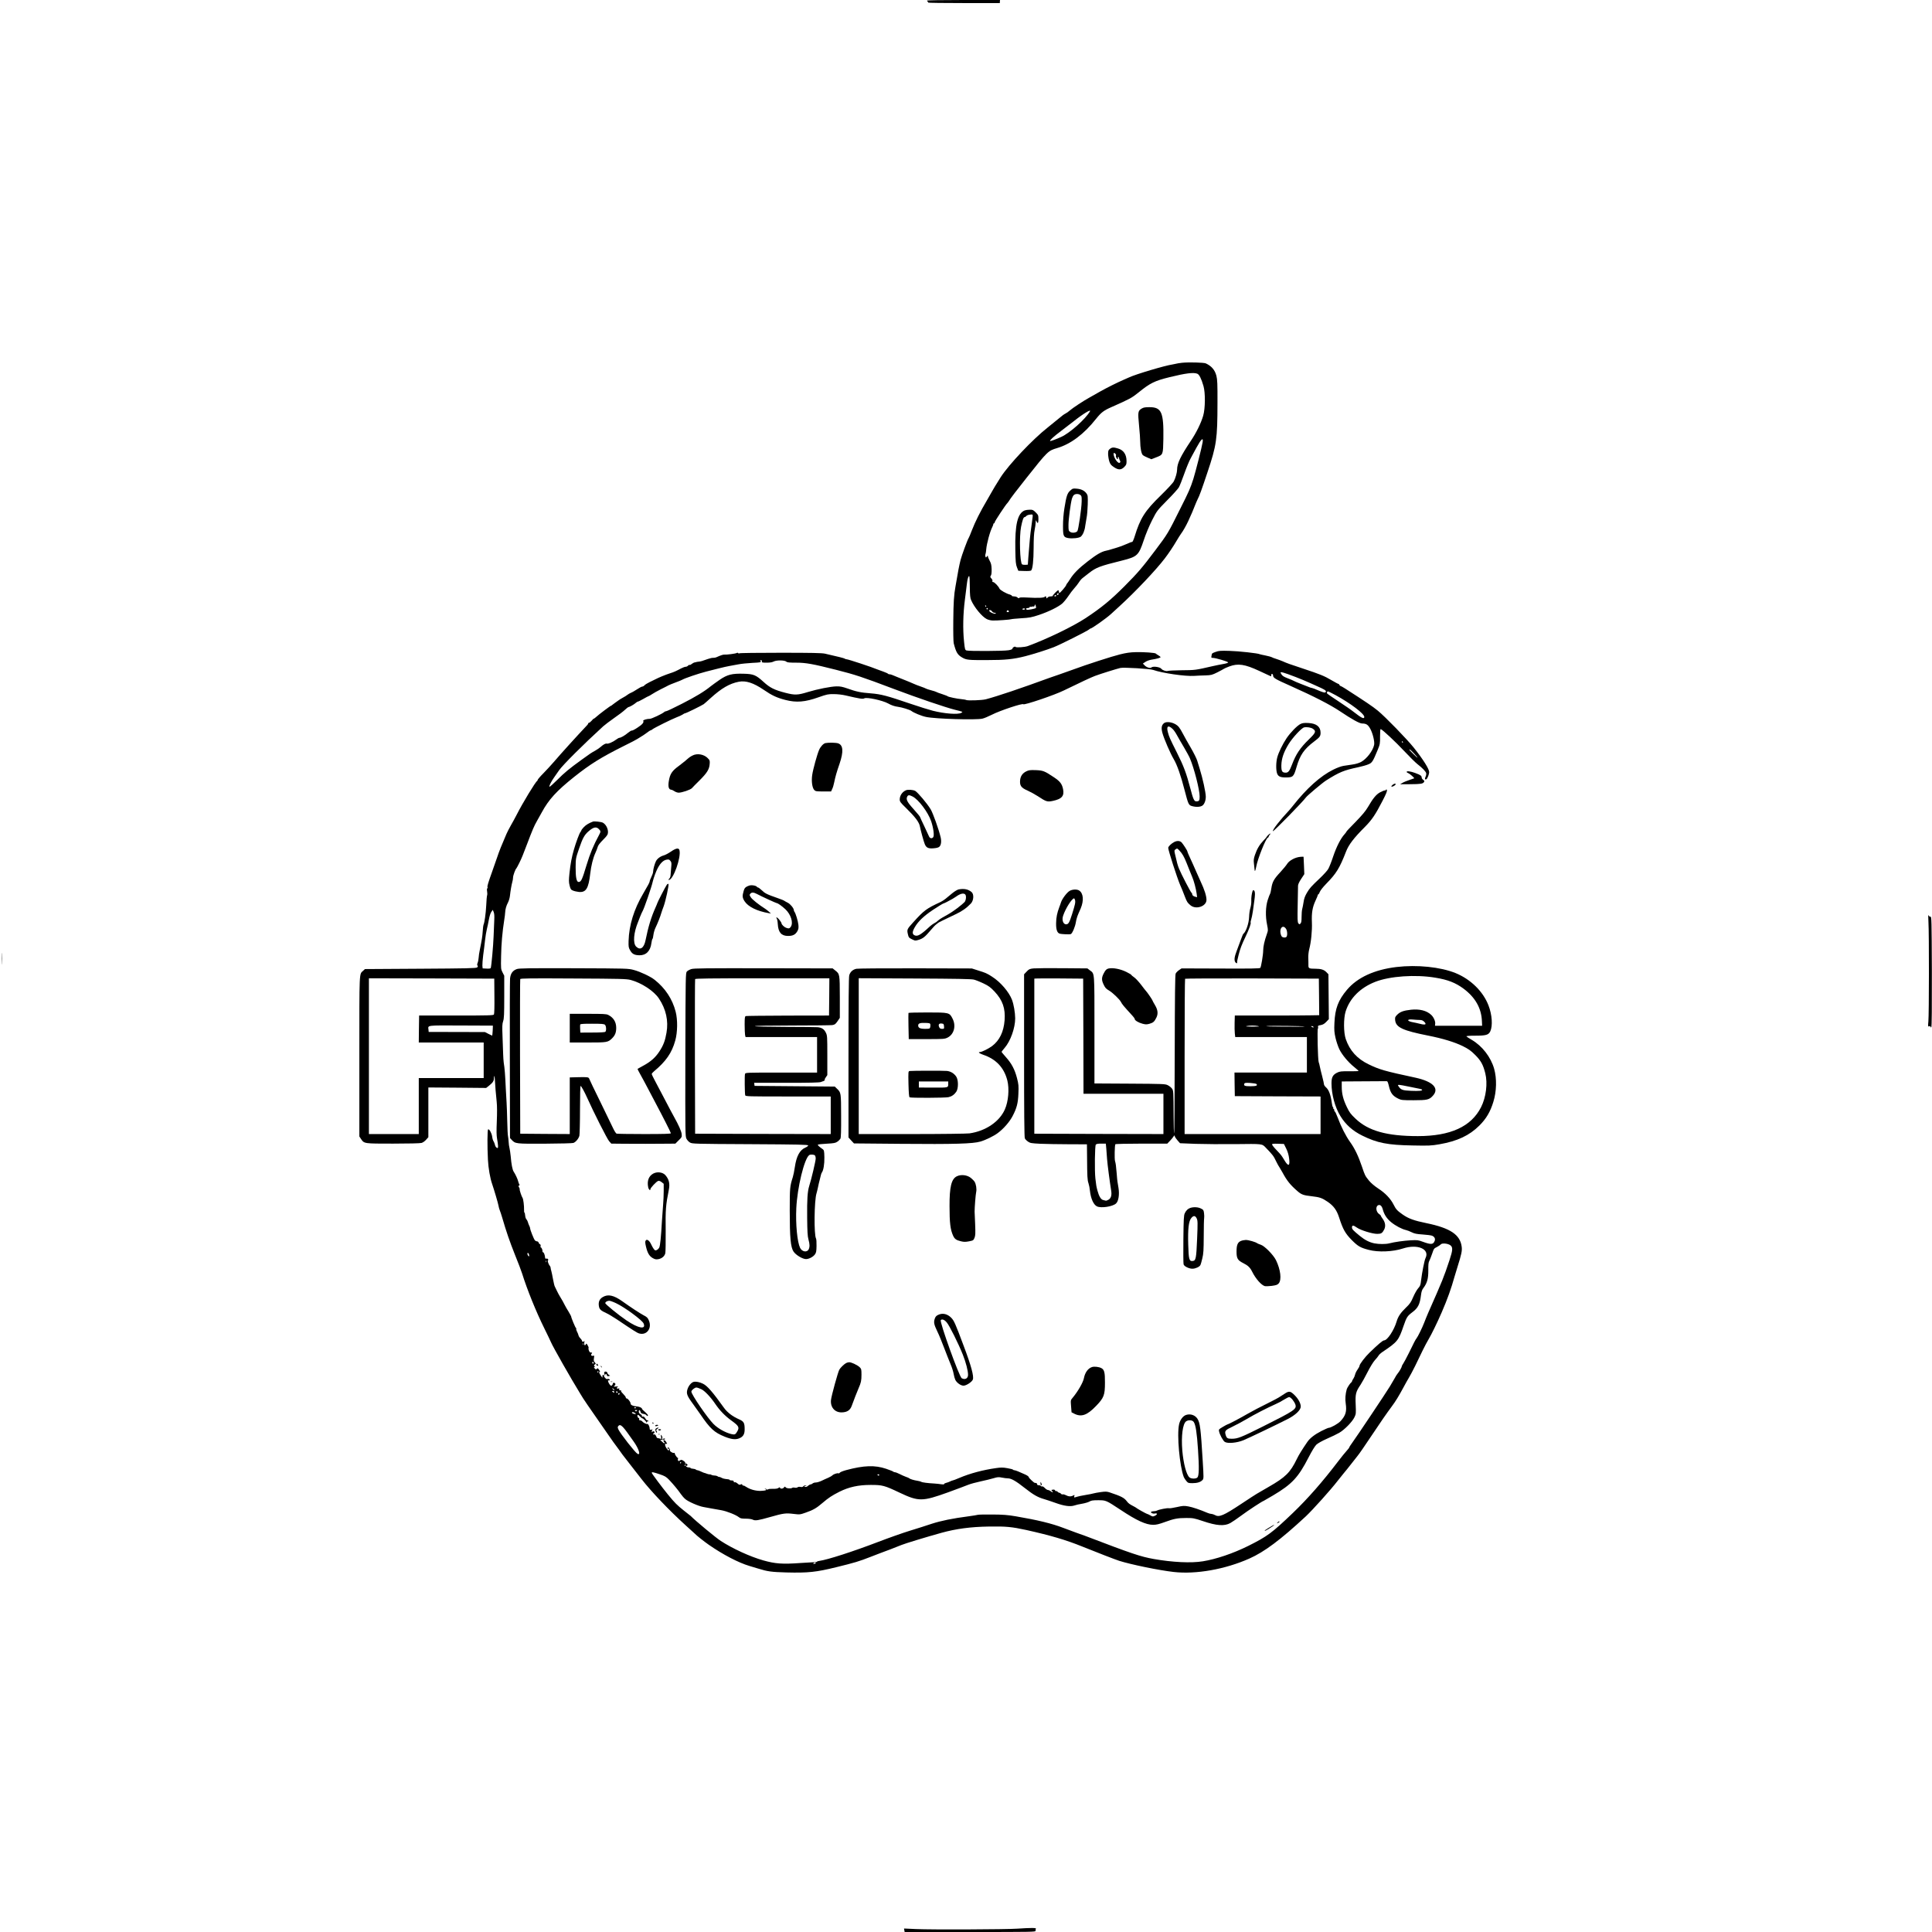<?xml version="1.0" standalone="no"?>
<!DOCTYPE svg PUBLIC "-//W3C//DTD SVG 20010904//EN"
 "http://www.w3.org/TR/2001/REC-SVG-20010904/DTD/svg10.dtd">
<svg version="1.0" xmlns="http://www.w3.org/2000/svg"
 width="2828pt" height="2828pt" viewBox="0 0 2828 2828"
 preserveAspectRatio="xMidYMid meet">

<g transform="translate(0,2828) scale(0.1,-0.1)"
fill="#000000" stroke="none">
<path d="M13570 28271 c0 -6 5 -13 10 -16 6 -4 8 -9 6 -13 -2 -4 233 -7 522
-7 l527 0 1 23 2 22 -534 0 c-327 0 -534 -4 -534 -9z"/>
<path d="M17304 22970 c-39 -4 -81 -11 -93 -15 -12 -3 -34 -8 -49 -10 -107
-15 -535 -142 -637 -190 -17 -7 -50 -22 -75 -33 -95 -41 -249 -118 -345 -172
-55 -31 -127 -72 -159 -90 -88 -48 -246 -153 -286 -188 -19 -18 -49 -38 -65
-46 -17 -8 -56 -36 -86 -63 -31 -26 -107 -88 -170 -138 -224 -176 -572 -544
-692 -731 -56 -88 -127 -205 -127 -209 0 -2 -34 -61 -75 -131 -96 -162 -171
-312 -220 -439 -21 -55 -41 -104 -46 -110 -16 -22 -100 -250 -119 -323 -18
-72 -42 -192 -60 -307 -5 -27 -11 -63 -14 -80 -22 -118 -30 -237 -32 -495 -2
-175 1 -312 6 -335 34 -133 56 -170 123 -209 62 -36 89 -39 362 -38 269 0 387
12 564 57 127 33 307 90 416 132 92 36 487 234 516 259 8 8 19 14 22 14 20 0
234 152 298 211 20 19 78 72 130 119 230 210 530 527 658 695 56 73 127 179
171 255 24 41 55 90 68 108 29 38 73 116 104 182 53 116 72 160 94 218 14 35
33 81 44 103 28 53 59 139 144 394 134 399 146 486 147 1018 1 280 -2 342 -16
397 -22 85 -71 142 -155 181 -30 13 -248 19 -346 9z m221 -160 c29 -11 59 -70
91 -180 29 -101 27 -328 -4 -435 -31 -107 -100 -248 -182 -370 -149 -223 -200
-328 -200 -420 0 -41 -23 -122 -48 -170 -11 -23 -94 -112 -189 -205 -235 -228
-303 -336 -385 -605 -14 -45 -30 -79 -36 -78 -6 2 -44 -12 -84 -31 -40 -18
-100 -41 -133 -50 -33 -9 -73 -21 -90 -27 -16 -6 -50 -15 -75 -20 -67 -14
-137 -54 -267 -155 -134 -104 -205 -175 -259 -260 -20 -32 -40 -61 -44 -64 -4
-3 -10 -14 -14 -25 -6 -21 -88 -115 -99 -115 -4 0 -7 9 -7 20 0 11 -5 20 -11
20 -11 0 -79 -70 -79 -82 0 -5 -14 -8 -31 -8 -19 0 -37 -7 -45 -17 -13 -17
-14 -16 -20 5 -5 17 -9 20 -15 11 -12 -21 -96 -25 -274 -15 -68 3 -102 2 -106
-6 -5 -8 -12 -6 -24 5 -9 10 -32 17 -51 17 -19 0 -34 4 -34 10 0 5 -12 13 -27
17 -51 12 -145 66 -153 87 -13 33 -74 96 -92 96 -12 0 -15 5 -11 16 3 8 -4 25
-16 37 -18 20 -19 25 -7 42 9 14 12 45 11 95 -2 59 -8 85 -29 123 -14 26 -26
55 -26 64 0 14 -2 14 -14 -3 -14 -18 -15 -18 -21 -1 -4 9 -4 25 0 35 4 9 9 41
11 70 7 85 54 261 91 332 7 14 13 31 13 38 0 6 5 12 10 12 6 0 10 7 10 15 0
14 159 256 187 283 7 7 17 22 23 31 12 24 120 166 255 335 311 393 317 398
448 437 198 58 391 202 569 426 77 96 113 124 227 174 269 119 298 135 391
210 175 142 239 174 463 229 237 58 346 71 402 50z m-1571 -552 c-66 -113
-292 -315 -419 -373 -74 -34 -158 -65 -164 -60 -9 9 53 66 169 153 63 48 145
111 181 139 134 107 256 180 233 141z m1650 -450 c-10 -67 -103 -433 -136
-538 -43 -134 -65 -186 -190 -433 -184 -369 -183 -367 -367 -612 -191 -254
-254 -328 -451 -526 -205 -205 -335 -312 -569 -467 -186 -122 -561 -304 -846
-409 -46 -17 -172 -25 -181 -12 -7 13 -44 -9 -44 -25 0 -9 -21 -18 -57 -24
-71 -13 -585 -15 -617 -3 -20 8 -23 19 -34 124 -20 187 -15 412 12 619 13 101
27 209 30 240 7 64 23 114 34 104 4 -4 8 -76 8 -159 1 -119 5 -161 19 -191 45
-105 158 -242 229 -278 22 -11 61 -21 90 -21 59 -2 257 13 268 19 4 3 70 9
145 14 122 7 153 13 262 49 140 47 278 115 339 166 22 20 62 68 89 108 26 40
66 92 89 117 23 25 53 64 67 86 14 23 38 51 54 63 15 12 57 45 92 72 106 83
159 103 486 184 222 56 242 74 316 294 30 92 81 213 123 296 71 139 72 140
219 290 82 82 159 168 172 190 13 22 49 112 80 200 31 88 73 189 93 225 19 36
57 105 84 155 72 132 104 160 92 83z m-2113 -2231 c-13 -13 -26 -3 -16 12 3 6
11 8 17 5 6 -4 6 -10 -1 -17z m-31 -17 c0 -5 -7 -10 -16 -10 -8 0 -12 5 -9 10
3 6 10 10 16 10 5 0 9 -4 9 -10z m-297 -180 c-13 -11 -122 -32 -133 -25 -18
11 -10 25 15 25 14 0 25 5 25 11 0 5 8 9 18 7 9 -1 23 1 30 5 7 5 12 3 13 -5
0 -7 5 -2 11 12 l10 25 9 -24 c5 -14 6 -27 2 -31z m-728 30 c3 -5 1 -10 -4
-10 -6 0 -11 5 -11 10 0 6 2 10 4 10 3 0 8 -4 11 -10z m25 -40 c0 -5 -4 -10
-10 -10 -5 0 -10 5 -10 10 0 6 5 10 10 10 6 0 10 -4 10 -10z m539 -10 c-7 -5
-19 -6 -26 -3 -11 5 -12 8 -2 13 7 5 19 6 26 3 11 -5 12 -8 2 -13z m-477 -30
c7 -11 23 -20 36 -20 13 0 21 -4 18 -9 -11 -17 -96 19 -96 40 0 17 30 9 42
-11z m246 2 c2 -7 -5 -12 -17 -12 -14 0 -19 5 -14 15 6 17 25 15 31 -3z"/>
<path d="M16712 22300 c-56 -34 -58 -51 -39 -248 10 -98 17 -204 17 -237 0
-87 17 -177 37 -195 10 -10 42 -27 72 -39 l54 -23 67 26 c107 42 104 35 109
270 6 391 -26 466 -204 466 -62 0 -87 -4 -113 -20z"/>
<path d="M16246 21709 c-23 -18 -26 -28 -26 -77 1 -31 9 -79 18 -107 14 -40
26 -56 66 -82 66 -45 107 -44 152 1 30 30 34 40 34 85 0 98 -43 162 -124 186
-66 20 -88 19 -120 -6z m84 -74 c6 -8 9 -19 5 -24 -7 -12 12 -51 25 -51 5 0 7
7 4 15 -4 8 -1 15 5 15 6 0 11 -7 11 -15 0 -8 6 -24 12 -35 10 -15 10 -22 0
-32 -24 -24 -92 71 -92 131 0 15 15 14 30 -4z"/>
<path d="M15667 21100 c-44 -38 -58 -80 -87 -262 -13 -81 -20 -176 -20 -258 0
-147 7 -163 75 -176 63 -11 161 0 186 21 31 28 57 90 64 155 4 30 13 84 20
120 8 36 15 124 17 197 3 121 1 134 -18 160 -31 42 -77 64 -142 70 -55 5 -61
4 -95 -27z m148 -66 c17 -13 20 -25 18 -97 -2 -105 -48 -414 -63 -432 -20 -24
-77 -30 -105 -11 -23 15 -25 22 -25 102 0 80 30 309 50 383 5 18 17 42 26 52
21 23 71 24 99 3z"/>
<path d="M15000 20809 c-106 -42 -145 -208 -138 -579 3 -174 7 -212 24 -255
l20 -50 88 -3 c49 -2 93 1 99 7 23 23 36 143 37 331 0 133 5 217 15 265 8 39
15 88 15 110 1 33 3 36 10 19 18 -46 30 -36 30 25 0 58 -2 63 -40 101 -36 36
-45 40 -87 39 -27 0 -59 -5 -73 -10z m114 -106 c-3 -27 -12 -91 -19 -143 -14
-91 -27 -232 -43 -445 l-7 -100 -35 -3 c-19 -1 -41 2 -49 7 -32 21 -43 412
-15 549 20 98 35 142 50 142 6 0 17 6 24 14 11 15 35 22 77 25 21 1 22 -2 17
-46z"/>
<path d="M17795 18738 c-60 -23 -53 -18 -61 -56 -6 -30 -5 -32 22 -32 40 -1
217 -53 221 -66 2 -6 -27 -16 -69 -23 -40 -7 -111 -21 -158 -32 -258 -59 -248
-58 -460 -60 -96 -1 -185 -6 -198 -10 -22 -8 -78 11 -92 31 -19 27 -124 42
-146 20 -16 -16 -70 0 -99 30 l-26 27 38 25 c21 14 61 28 88 32 80 12 136 28
133 38 -2 5 -17 17 -33 26 -17 9 -33 21 -36 25 -9 12 -172 24 -294 21 -83 -2
-140 -10 -232 -33 -115 -28 -498 -152 -683 -221 -47 -17 -137 -49 -200 -71
-63 -21 -128 -44 -145 -50 -424 -155 -764 -270 -935 -315 -56 -15 -269 -22
-289 -10 -6 4 -37 9 -68 12 -63 5 -195 33 -203 43 -3 4 -39 17 -80 31 -41 13
-80 27 -86 32 -6 4 -39 15 -75 24 -35 9 -68 20 -74 24 -5 4 -39 18 -75 30 -36
12 -87 32 -115 45 -27 12 -81 35 -120 50 -38 15 -83 33 -100 40 -86 37 -109
45 -125 45 -10 0 -20 4 -22 8 -1 4 -32 18 -68 31 -36 12 -74 26 -85 31 -79 34
-430 150 -454 150 -9 0 -21 4 -26 9 -9 7 -96 29 -290 73 -47 10 -193 13 -650
13 -324 0 -595 -3 -602 -8 -6 -4 -14 -3 -18 3 -4 6 -13 7 -23 1 -20 -10 -147
-26 -177 -23 -18 2 -53 -9 -120 -39 -11 -5 -31 -9 -45 -8 -14 1 -47 -6 -75
-16 -95 -34 -103 -36 -137 -40 -16 -1 -29 -3 -30 -4 -2 -2 -14 -5 -28 -7 -13
-2 -33 -13 -45 -23 -11 -10 -25 -17 -31 -14 -6 2 -17 -3 -24 -12 -7 -8 -22
-15 -34 -15 -11 0 -41 -11 -66 -24 -69 -37 -108 -55 -164 -72 -67 -22 -165
-62 -216 -89 -14 -8 -51 -26 -82 -40 -31 -15 -65 -36 -74 -46 -9 -11 -24 -19
-33 -19 -9 0 -43 -18 -76 -40 -32 -21 -73 -45 -90 -51 -16 -7 -39 -20 -50 -29
-11 -9 -40 -28 -65 -41 -25 -13 -57 -33 -71 -44 -14 -11 -36 -27 -49 -35 -12
-8 -28 -21 -36 -27 -7 -7 -16 -13 -19 -13 -9 0 -182 -130 -218 -164 -15 -14
-31 -26 -35 -26 -5 0 -19 -13 -32 -30 -14 -16 -31 -29 -37 -30 -7 0 -13 -4
-13 -9 0 -5 -6 -16 -13 -23 -154 -163 -377 -409 -492 -543 -38 -44 -106 -118
-152 -165 -46 -46 -83 -90 -83 -96 0 -7 -4 -14 -8 -16 -22 -9 -212 -322 -296
-488 -27 -52 -67 -126 -90 -165 -22 -38 -51 -95 -64 -125 -66 -152 -107 -254
-137 -345 -19 -55 -50 -145 -70 -200 -60 -168 -74 -215 -69 -229 3 -8 1 -17
-4 -20 -5 -3 -6 -23 -2 -44 4 -21 4 -47 0 -58 -4 -10 -10 -77 -13 -149 -6
-119 -26 -258 -40 -282 -3 -5 -8 -47 -11 -93 -6 -83 -12 -120 -42 -270 -9 -41
-17 -95 -18 -120 -2 -25 -8 -58 -15 -74 -8 -20 -8 -32 -1 -41 7 -9 5 -16 -6
-26 -14 -12 -158 -15 -830 -19 l-812 -5 -27 -25 c-58 -54 -55 21 -55 -1252 l0
-1173 25 -38 c47 -68 41 -67 467 -67 224 0 398 4 418 10 19 5 49 26 67 47 l33
37 0 364 0 364 423 -3 423 -4 42 33 c56 45 72 69 72 111 0 59 13 25 15 -41 4
-77 11 -171 25 -303 7 -64 7 -167 2 -289 -6 -142 -5 -205 4 -255 7 -36 13 -83
14 -104 0 -34 -2 -37 -19 -27 -11 5 -23 24 -26 42 -4 18 -14 42 -21 53 -8 10
-17 41 -20 68 -7 50 -42 114 -59 106 -12 -5 -13 -250 -3 -444 6 -124 32 -273
63 -360 29 -85 84 -272 91 -310 3 -22 12 -53 19 -70 7 -16 23 -64 35 -105 61
-210 111 -354 187 -545 47 -115 94 -239 105 -275 74 -237 204 -559 326 -805
41 -82 84 -173 96 -200 30 -72 299 -544 425 -748 20 -31 41 -65 46 -75 11 -19
85 -127 228 -332 52 -74 119 -170 148 -213 51 -74 72 -104 152 -211 17 -24 39
-54 47 -66 8 -12 57 -74 107 -138 51 -64 129 -164 173 -222 139 -180 405 -459
650 -681 69 -62 127 -115 130 -118 20 -23 139 -117 205 -163 206 -143 433
-262 595 -310 36 -11 94 -28 130 -39 134 -42 194 -50 410 -56 320 -8 434 4
735 78 266 65 329 84 495 149 58 23 119 46 135 52 50 17 270 102 320 123 50
21 368 118 585 178 214 59 426 88 695 92 247 4 335 -4 549 -51 350 -78 579
-145 816 -241 207 -84 490 -193 540 -209 173 -55 586 -140 800 -164 326 -37
751 38 1107 196 221 98 456 274 827 618 102 96 368 392 466 520 25 32 63 80
85 106 34 40 61 74 152 190 6 8 31 40 55 70 25 30 104 145 177 255 163 244
248 367 321 465 58 77 108 160 178 290 22 41 55 101 74 132 19 31 61 110 93
175 31 65 80 165 108 223 28 58 68 133 89 168 40 66 126 242 191 392 83 191
140 351 187 520 5 19 25 85 44 145 58 184 69 235 62 293 -21 178 -166 276
-517 348 -181 37 -261 66 -347 126 -80 56 -100 78 -132 143 -44 88 -121 170
-226 238 -56 37 -106 80 -135 115 -58 72 -59 74 -104 207 -51 151 -104 263
-173 359 -64 89 -132 224 -182 359 -18 48 -37 87 -41 87 -5 0 -9 9 -9 20 0 11
-5 20 -11 20 -5 0 -8 4 -4 9 3 5 1 12 -4 15 -5 3 -12 27 -15 53 -18 129 -44
201 -90 240 -14 13 -26 31 -26 41 0 9 -12 62 -26 117 -15 55 -30 118 -34 140
-4 22 -12 54 -18 70 -12 35 -23 483 -11 490 4 3 5 14 2 24 -4 16 3 20 39 26
32 6 53 18 81 47 l38 40 -3 328 -3 329 -29 30 c-35 37 -80 51 -161 51 -95 0
-104 5 -103 53 0 23 0 71 -2 108 -1 36 5 92 14 125 27 101 44 271 39 392 -6
140 8 223 53 319 19 40 34 78 34 83 0 6 4 10 8 10 4 0 14 16 21 35 7 20 49 73
93 118 149 152 196 228 292 475 38 98 116 200 274 357 103 104 155 181 258
381 58 112 72 149 64 162 -5 10 -10 12 -10 5 0 -7 -9 -13 -20 -13 -10 0 -42
-13 -70 -28 -56 -31 -102 -86 -176 -214 -36 -61 -84 -118 -181 -218 -73 -74
-133 -137 -133 -141 0 -4 -14 -23 -30 -41 -55 -60 -117 -181 -165 -323 -25
-77 -58 -159 -72 -183 -13 -24 -66 -82 -116 -130 -141 -134 -154 -149 -197
-220 -29 -50 -42 -85 -49 -137 -6 -39 -15 -84 -20 -102 -5 -18 -9 -69 -9 -114
0 -61 -4 -86 -16 -97 -14 -15 -17 -14 -31 3 -13 17 -14 57 -10 270 2 138 5
264 5 280 0 19 17 57 46 100 l46 70 -5 125 c-3 69 -6 127 -6 129 -1 2 -22 1
-48 -1 -75 -7 -159 -52 -191 -101 -14 -23 -59 -77 -99 -121 -95 -101 -119
-144 -133 -235 -6 -41 -15 -80 -20 -86 -5 -6 -20 -47 -34 -90 -31 -98 -35
-237 -9 -361 16 -81 16 -82 -6 -145 -31 -86 -51 -174 -51 -231 0 -61 -30 -240
-42 -255 -8 -10 -135 -12 -582 -10 l-571 2 -37 -25 c-20 -14 -42 -36 -49 -50
-9 -19 -12 -317 -14 -1178 -1 -633 -5 -1155 -8 -1159 -4 -3 -8 101 -8 233 -2
384 -2 390 -25 421 -12 16 -38 37 -60 48 -37 19 -62 20 -556 23 l-518 3 0 785
c0 870 4 817 -67 871 l-36 28 -361 3 c-199 2 -390 0 -426 -3 -59 -6 -69 -11
-102 -46 l-38 -40 0 -1189 c0 -813 3 -1196 11 -1212 5 -13 26 -34 46 -48 33
-23 49 -25 182 -32 80 -3 266 -7 414 -7 l267 -1 2 -192 c2 -281 4 -330 21
-379 8 -24 18 -73 21 -109 12 -114 54 -207 104 -229 60 -28 226 -3 277 42 37
32 53 130 37 229 -7 40 -14 84 -16 98 -2 14 -7 63 -10 110 -10 118 -14 150
-25 186 -9 32 -5 229 5 245 3 5 175 9 383 9 l377 0 41 43 c22 23 45 51 51 62
11 20 11 20 19 -1 4 -12 23 -38 42 -60 l34 -38 226 -9 c124 -4 389 -6 588 -4
392 5 386 6 440 -51 106 -110 114 -120 157 -210 14 -29 34 -65 45 -80 10 -15
30 -49 44 -75 65 -121 115 -183 223 -276 55 -47 85 -58 204 -71 120 -14 151
-25 235 -82 87 -60 132 -122 167 -231 55 -171 90 -233 185 -329 91 -91 125
-111 248 -143 139 -37 353 -28 500 20 215 70 397 -8 331 -141 -16 -32 -50
-205 -65 -326 -7 -68 -13 -83 -43 -116 -18 -20 -51 -78 -72 -127 -32 -76 -48
-100 -106 -155 -78 -75 -116 -131 -137 -204 -39 -130 -136 -276 -184 -276 -19
0 -87 -58 -212 -179 -65 -62 -147 -170 -147 -193 0 -8 -13 -33 -29 -55 -16
-22 -32 -55 -36 -74 -4 -19 -16 -46 -26 -61 -11 -14 -19 -31 -19 -37 0 -5 -6
-14 -13 -18 -13 -8 -59 -78 -64 -98 -20 -71 -25 -145 -15 -209 17 -117 0 -175
-76 -258 -34 -37 -142 -98 -174 -98 -7 0 -55 -21 -107 -47 -97 -50 -167 -104
-204 -158 -81 -119 -124 -188 -154 -250 -97 -200 -166 -268 -416 -411 -38 -21
-85 -49 -105 -61 -21 -12 -50 -29 -67 -39 -16 -9 -115 -73 -220 -143 -269
-178 -329 -204 -395 -166 -14 8 -35 14 -47 15 -12 0 -37 6 -55 14 -118 50
-223 85 -284 96 -64 11 -79 10 -168 -10 -53 -12 -106 -20 -117 -17 -21 6 -144
-18 -171 -33 -10 -6 -29 -10 -42 -10 -13 0 -32 -3 -41 -6 -26 -10 18 -36 49
-28 38 9 41 -14 3 -32 -31 -15 -35 -15 -70 5 -21 12 -41 21 -46 21 -9 0 -152
80 -161 90 -3 3 -16 11 -30 18 -65 34 -82 45 -106 77 -39 52 -83 74 -254 131
-37 12 -59 13 -125 4 -44 -6 -93 -15 -110 -20 -16 -5 -61 -14 -100 -20 -63
-10 -116 -21 -168 -37 -16 -4 -18 -1 -12 17 6 20 5 21 -17 9 -32 -17 -67 -16
-106 5 -19 10 -40 15 -47 12 -8 -3 -19 2 -25 10 -7 8 -18 14 -25 14 -7 0 -18
7 -25 15 -7 8 -16 12 -21 9 -5 -3 -12 2 -15 10 -4 9 -14 14 -27 12 -12 -3 -24
-5 -27 -5 -2 -1 1 -6 8 -13 23 -23 12 -29 -14 -9 -15 12 -35 21 -45 21 -9 0
-30 13 -45 29 -15 16 -33 27 -40 24 -6 -2 -15 0 -19 6 -3 6 -17 11 -31 11 -15
0 -24 6 -24 15 0 8 -6 16 -12 17 -7 0 -17 2 -23 3 -12 2 -85 71 -85 80 0 13
-26 31 -70 49 -25 11 -64 28 -87 38 -23 10 -49 18 -57 18 -8 0 -17 4 -20 9 -3
4 -40 14 -83 21 -62 11 -94 11 -162 1 -192 -27 -384 -78 -541 -145 -46 -20
-89 -36 -95 -36 -5 0 -22 -6 -37 -14 -15 -8 -40 -17 -57 -21 -17 -4 -31 -11
-31 -17 0 -7 -15 -8 -42 -4 -24 4 -70 9 -103 11 -95 5 -179 16 -190 25 -5 4
-30 11 -55 15 -50 7 -112 26 -120 36 -3 4 -25 14 -50 22 -25 9 -67 28 -94 42
-27 14 -57 25 -66 25 -9 0 -20 4 -25 9 -6 6 -53 24 -105 42 -164 55 -323 50
-585 -20 -44 -12 -85 -28 -92 -37 -6 -9 -16 -13 -21 -10 -13 8 -74 -13 -87
-29 -6 -7 -33 -23 -60 -35 -28 -12 -73 -32 -101 -46 -28 -13 -65 -24 -82 -24
-17 0 -37 -6 -44 -12 -7 -7 -22 -15 -33 -16 -11 -2 -29 -12 -41 -23 -14 -13
-27 -17 -40 -12 -17 6 -17 8 6 14 22 6 23 7 4 8 -12 1 -27 -6 -34 -14 -9 -11
-22 -14 -42 -10 -17 4 -35 2 -43 -5 -9 -7 -26 -9 -41 -6 -14 4 -31 3 -37 -2
-18 -15 -87 -9 -98 8 -8 13 -11 13 -23 -2 -15 -21 -52 -24 -59 -5 -3 9 -8 9
-21 -2 -12 -10 -40 -15 -87 -14 -41 1 -69 -3 -69 -9 0 -6 -6 -6 -15 2 -8 6
-20 10 -27 7 -8 -3 -5 -6 7 -6 14 -1 16 -4 8 -12 -6 -6 -42 -11 -79 -12 -76
-1 -156 22 -212 59 -19 13 -38 22 -42 19 -4 -3 -11 2 -14 10 -4 12 -10 13 -25
6 -15 -8 -24 -5 -45 14 -15 13 -33 22 -41 19 -9 -4 -15 0 -15 10 0 11 -9 16
-30 16 -16 0 -30 3 -30 8 0 4 -10 8 -22 9 -56 6 -75 10 -98 23 -14 8 -29 13
-34 12 -4 -2 -14 2 -21 8 -8 6 -29 12 -47 12 -18 0 -38 5 -45 10 -6 5 -17 8
-25 7 -7 -1 -26 3 -41 9 -16 7 -32 12 -36 12 -4 0 -26 9 -49 20 -22 11 -47 20
-55 20 -7 0 -17 4 -23 10 -5 5 -26 11 -46 12 -20 2 -34 6 -31 11 2 4 -6 7 -19
7 -13 0 -30 4 -38 10 -12 8 -12 10 3 16 14 5 15 9 6 20 -6 8 -19 14 -28 15
-10 0 -12 2 -3 6 8 3 0 13 -20 28 -30 20 -35 21 -56 8 -19 -12 -23 -12 -28 1
-3 8 -3 20 1 26 3 5 2 10 -3 10 -12 0 -45 50 -45 66 0 7 -6 10 -13 7 -16 -6
-66 26 -58 38 7 11 -21 51 -29 42 -10 -10 -8 -25 2 -18 13 7 21 -8 12 -23 -5
-8 -16 2 -35 29 -28 43 -28 76 0 65 13 -5 12 -1 -3 24 -9 17 -23 30 -30 30
-16 0 -17 -12 -1 -28 6 -6 9 -15 5 -18 -4 -4 -21 8 -39 26 -27 26 -29 31 -12
26 12 -4 31 -3 44 2 20 7 21 10 7 15 -10 4 -17 2 -17 -3 0 -6 -5 -10 -11 -10
-6 0 -8 8 -5 18 4 10 -1 27 -9 38 -15 18 -16 17 -9 -15 l6 -33 -33 7 c-19 4
-34 8 -34 9 -15 39 -27 55 -40 50 -8 -3 -15 -1 -15 5 0 6 5 11 10 11 6 0 10 7
10 15 0 18 -26 20 -33 3 -3 -7 -6 -3 -6 9 -1 12 5 24 12 27 6 3 0 3 -15 0 -23
-5 -28 -3 -28 14 0 30 -22 73 -34 69 -14 -5 -59 17 -75 37 -8 9 -22 16 -32 16
-12 0 -16 5 -13 15 4 8 -1 17 -10 21 -16 6 -23 44 -8 44 5 0 19 -11 32 -25 13
-14 27 -25 31 -25 11 0 55 -42 62 -60 4 -12 6 -11 6 3 1 10 6 15 11 12 6 -3
10 -1 10 4 0 6 -7 11 -15 11 -8 0 -20 10 -26 23 -15 27 -30 38 -46 32 -7 -2
-10 2 -7 9 3 7 -7 18 -21 26 -16 8 -25 22 -25 37 0 31 18 30 26 -2 5 -20 14
-26 44 -31 22 -4 41 -13 44 -21 3 -8 10 -11 16 -8 13 8 -1 25 -63 80 -15 14
-25 25 -20 25 4 0 -3 7 -15 16 -12 8 -42 17 -65 18 -52 4 -87 21 -87 42 0 23
-39 74 -56 74 -8 0 -14 7 -14 15 0 8 -18 32 -40 54 -26 25 -35 41 -27 44 6 3
1 6 -12 6 -17 1 -21 5 -17 17 4 12 1 14 -14 9 -14 -4 -20 -2 -20 9 0 8 8 17
18 20 9 3 -3 4 -28 1 -40 -3 -43 -2 -26 10 11 8 16 21 13 30 -8 19 -37 20 -37
1 0 -7 -6 -19 -14 -25 -11 -9 -18 -6 -35 18 -21 29 -29 67 -12 56 5 -3 12 -1
15 4 7 11 -22 23 -36 15 -12 -8 -48 30 -48 51 0 9 -6 15 -12 12 -7 -2 -11 -15
-10 -28 3 -20 0 -18 -22 14 -28 40 -32 57 -16 57 6 0 1 13 -11 30 -19 25 -24
27 -33 14 -10 -13 -14 -13 -30 5 -13 14 -15 21 -6 21 10 0 10 3 1 14 -10 11
-8 16 6 24 17 10 17 11 -1 31 -15 16 -17 29 -12 61 6 38 5 41 -13 35 -24 -7
-37 11 -21 30 7 8 9 16 4 16 -5 1 -15 2 -23 3 -15 1 -34 53 -25 67 2 4 -4 22
-15 39 -14 24 -20 28 -24 16 -13 -32 -30 -17 -24 22 3 20 3 31 0 25 -6 -16
-33 -17 -33 -2 0 6 -6 17 -12 24 -23 26 -34 40 -36 47 -10 33 -15 47 -28 71
-8 15 -12 32 -9 37 3 6 2 10 -3 10 -8 0 -72 153 -72 172 0 3 -18 36 -40 73
-23 36 -45 76 -51 88 -10 23 -51 96 -77 137 -9 14 -27 48 -40 75 -13 28 -27
57 -32 66 -5 9 -16 56 -25 105 -9 49 -20 103 -25 120 -6 17 -10 38 -10 46 0 9
-6 23 -12 30 -18 18 -38 78 -27 78 4 0 6 7 2 16 -3 9 -13 14 -24 11 -13 -4
-19 1 -20 14 -3 39 -18 79 -30 79 -5 0 -9 6 -8 13 2 20 -13 57 -23 57 -6 0 -8
9 -5 21 3 12 0 22 -8 26 -8 2 -17 13 -20 24 -4 10 -14 19 -24 19 -10 0 -25 7
-32 16 -16 19 -69 153 -69 174 0 8 -6 27 -14 41 -7 14 -16 37 -19 51 -4 15
-14 33 -22 42 -9 8 -16 33 -18 55 -1 23 -6 41 -10 41 -4 0 -7 19 -6 43 2 54
-11 159 -22 173 -13 17 -48 122 -42 127 2 3 -2 15 -9 27 -11 18 -11 23 0 27 8
3 10 9 4 16 -5 7 -12 26 -16 42 -8 36 -43 110 -67 145 -18 27 -34 107 -44 230
-4 41 -12 93 -17 115 -6 22 -12 65 -13 95 -2 30 -6 66 -9 80 -4 14 -9 111 -11
215 -2 105 -7 231 -10 280 -3 50 -8 137 -11 195 -10 218 -16 295 -31 390 -3
25 -7 79 -8 120 -1 41 -5 156 -9 255 -6 153 -5 187 9 228 13 40 16 98 16 356
l0 309 -25 49 c-24 47 -25 52 -21 239 3 175 18 352 46 529 7 39 12 86 13 105
3 54 16 101 42 150 13 25 25 68 28 95 8 75 24 166 35 205 6 19 11 49 11 66 0
29 34 122 49 134 3 3 23 39 43 80 36 73 52 113 119 290 17 47 37 99 44 115 8
17 24 57 37 91 13 33 42 91 64 128 21 37 51 90 65 116 101 187 216 313 473
518 234 186 392 285 726 452 102 50 192 97 200 104 8 6 31 20 50 31 19 10 57
36 85 57 27 21 54 38 59 38 5 0 17 6 25 14 23 20 285 150 356 177 33 12 72 30
87 40 14 11 31 19 37 19 14 0 240 111 272 133 11 9 57 48 101 89 159 144 277
213 412 239 104 20 215 -16 365 -118 121 -83 190 -115 316 -148 161 -42 289
-32 490 40 119 42 138 46 220 45 53 0 125 -8 175 -20 202 -47 250 -55 271 -42
34 21 266 -29 350 -75 47 -27 96 -43 144 -49 53 -6 176 -44 195 -60 32 -26
147 -74 215 -88 135 -29 730 -47 825 -25 25 5 88 32 140 58 117 60 448 170
459 153 10 -17 457 134 594 202 255 124 396 190 457 213 65 25 323 106 370
116 50 11 433 -12 480 -29 130 -46 468 -96 600 -87 41 3 116 6 165 7 84 3 97
6 175 45 47 24 90 47 96 52 6 5 41 20 78 34 128 48 228 33 440 -66 83 -39 157
-73 164 -76 9 -4 12 1 10 13 -2 12 3 19 12 19 9 0 15 -9 15 -23 1 -34 28 -51
256 -152 349 -156 576 -273 725 -372 174 -117 285 -178 322 -178 61 0 88 -18
121 -80 37 -69 65 -189 55 -234 -19 -87 -108 -203 -191 -249 -30 -16 -80 -31
-124 -37 -41 -6 -100 -15 -132 -20 -34 -5 -96 -28 -150 -55 -190 -94 -388
-272 -592 -530 -22 -27 -46 -57 -55 -66 -134 -142 -250 -292 -237 -305 8 -9
441 434 483 494 19 27 241 214 295 248 195 123 259 149 466 193 57 12 125 31
152 43 55 22 66 39 137 211 34 83 36 93 35 198 0 75 3 109 10 107 27 -9 218
-187 344 -322 77 -82 163 -167 190 -188 75 -58 125 -110 131 -135 3 -12 -1
-36 -9 -52 -15 -30 -8 -49 13 -36 15 10 40 74 40 104 -1 46 -85 181 -225 357
-98 123 -417 452 -527 542 -77 63 -174 128 -480 325 -32 20 -62 37 -67 37 -5
0 -11 7 -15 15 -3 8 -10 15 -15 15 -6 0 -52 25 -103 55 -103 61 -164 86 -418
170 -188 62 -233 78 -295 106 -22 10 -65 25 -95 35 -30 9 -59 20 -65 25 -5 4
-46 15 -89 24 -44 9 -82 17 -85 19 -22 14 -313 46 -441 49 -135 4 -161 2 -205
-15z m-6643 -142 c-2 -14 8 -16 70 -16 49 0 83 6 103 17 39 21 160 21 185 -2
13 -12 44 -15 146 -15 138 0 241 -18 584 -105 276 -70 378 -103 845 -280 338
-128 761 -272 895 -305 120 -30 119 -29 90 -45 -48 -27 -245 -12 -415 31 -55
14 -206 61 -335 105 -337 115 -423 138 -575 150 -148 11 -212 25 -340 71 -72
25 -104 32 -160 31 -83 -1 -282 -41 -417 -82 -152 -47 -193 -48 -333 -12 -161
42 -225 74 -318 159 -112 102 -146 116 -290 120 -172 5 -240 -12 -353 -89 -49
-34 -107 -76 -130 -94 -90 -74 -219 -153 -421 -256 -117 -60 -221 -109 -230
-109 -9 0 -24 -6 -32 -14 -32 -27 -183 -98 -209 -98 -41 1 -103 -18 -97 -29
14 -22 -11 -53 -82 -99 -41 -28 -79 -47 -85 -44 -5 3 -30 -12 -56 -33 -47 -40
-105 -73 -127 -73 -6 0 -27 -12 -46 -26 -45 -35 -119 -66 -137 -59 -16 6 -52
-14 -92 -50 -14 -13 -48 -36 -76 -52 -58 -32 -77 -44 -199 -133 -184 -133
-254 -191 -358 -296 -59 -59 -110 -104 -114 -100 -9 8 25 76 69 138 18 26 50
72 71 102 56 80 361 384 647 645 25 22 97 77 160 121 63 43 134 97 158 120 23
22 47 40 52 40 14 0 82 39 106 61 11 10 25 19 31 19 6 0 42 18 81 40 38 22 72
40 76 40 4 0 26 13 49 28 23 16 83 49 132 74 50 24 99 50 110 56 11 6 58 25
103 42 46 17 91 35 100 41 40 23 235 89 347 118 44 11 127 32 185 47 58 15
128 30 155 35 28 4 86 15 130 24 44 9 137 18 208 22 121 6 127 7 121 26 -4 14
-2 18 7 15 8 -3 13 -12 11 -22z m7704 -185 c165 -60 255 -98 487 -204 65 -30
83 -51 51 -64 -8 -3 -52 11 -97 31 -45 20 -87 36 -94 36 -7 0 -27 6 -45 14
-18 7 -71 28 -118 46 -47 18 -94 38 -105 45 -11 6 -52 24 -90 38 -53 20 -75
35 -88 57 -18 29 -17 30 1 30 10 0 54 -13 98 -29z m695 -307 c218 -119 419
-271 419 -318 0 -36 -40 -17 -152 71 -37 30 -139 100 -227 158 -88 57 -162
109 -166 115 -7 11 2 30 14 30 4 0 55 -25 112 -56z m984 -684 c3 -5 1 -10 -4
-10 -6 0 -11 5 -11 10 0 6 2 10 4 10 3 0 8 -4 11 -10z m161 -167 c72 -78 68
-85 -6 -11 -33 32 -60 61 -60 63 0 14 18 -1 66 -52z m-13461 -2441 c-2 -47 -7
-156 -10 -241 -5 -137 -31 -423 -41 -459 -3 -9 -21 -12 -61 -10 l-58 3 -4 40
c-1 22 4 92 12 155 9 63 21 161 27 217 6 56 18 128 26 160 8 32 22 96 30 142
9 49 23 96 36 113 l21 30 13 -32 c10 -22 12 -59 9 -118z m11590 -129 c19 -28
22 -97 6 -116 -6 -8 -23 -12 -40 -9 -22 3 -32 12 -40 35 -33 93 26 164 74 90z
m-11588 -983 c2 -151 -1 -261 -7 -270 -8 -13 -81 -15 -552 -15 l-543 0 -3
-197 -2 -198 475 0 475 0 0 -260 0 -260 -475 0 -475 0 0 -410 0 -410 -365 0
-365 0 0 1140 0 1140 918 -2 917 -3 2 -255z m8621 -587 l2 -843 585 0 585 0 0
-295 0 -295 -945 2 -945 3 0 1133 c0 622 0 1134 0 1137 0 3 161 4 358 3 l357
-3 3 -842z m3450 575 l2 -268 -112 -2 c-62 -2 -340 -3 -618 -3 l-505 0 -3
-105 c-2 -58 0 -129 3 -157 l6 -53 525 0 524 0 0 -260 0 -260 -530 0 -530 0 2
-172 3 -173 628 -3 627 -2 0 -275 0 -275 -995 0 -995 0 0 1133 c0 624 3 1137
7 1140 3 4 446 6 982 5 l976 -3 3 -267z m-12096 -494 c-2 -41 -6 -74 -8 -74
-2 0 -27 12 -55 27 l-51 26 -411 1 -412 1 -3 33 c-7 67 -39 63 475 61 l468 -2
-3 -73z m11203 67 c30 -7 9 -9 -80 -9 -75 0 -109 3 -90 8 41 10 121 11 170 1z
m684 -7 c2 -2 -133 -3 -300 -2 -167 0 -284 4 -259 8 45 8 551 2 559 -6z m126
-4 c8 -13 -5 -13 -25 0 -13 8 -13 10 2 10 9 0 20 -4 23 -10z m-834 -837 c23
-23 -3 -33 -86 -33 -85 0 -102 7 -91 37 5 13 20 15 87 11 44 -3 85 -10 90 -15z
m-2197 -950 c3 -43 9 -109 11 -148 7 -90 40 -339 60 -462 11 -66 -1 -111 -37
-133 -17 -10 -36 -17 -42 -15 -6 2 -23 6 -37 9 -34 7 -63 56 -85 139 -17 65
-18 74 -30 177 -13 115 -8 478 6 495 9 11 32 15 80 15 l67 0 7 -77z m2634 3
c22 -45 36 -94 42 -144 15 -113 -12 -122 -70 -24 -44 73 -43 72 -117 150 -35
36 -63 72 -63 80 0 10 20 12 87 10 l87 -3 34 -69z m1413 -889 c20 -76 59 -135
122 -187 65 -53 158 -102 217 -115 19 -4 58 -19 85 -33 40 -20 72 -26 160 -32
61 -4 122 -12 137 -18 35 -14 51 -44 39 -74 -21 -57 -53 -59 -176 -14 -64 24
-79 26 -175 21 -102 -6 -234 -24 -315 -45 -52 -13 -148 -13 -216 0 -72 14
-141 49 -214 109 -101 83 -115 98 -115 125 0 35 21 33 73 -4 54 -38 225 -91
295 -91 60 0 75 9 103 63 25 49 17 104 -22 158 -16 22 -29 43 -29 48 0 4 -9
13 -20 19 -48 31 -59 111 -17 131 29 13 54 -9 68 -61z m989 -525 c39 -29 36
-71 -14 -222 -86 -256 -91 -270 -312 -771 -18 -42 -44 -105 -57 -140 -27 -71
-93 -206 -112 -229 -15 -18 -36 -58 -114 -219 -34 -67 -70 -136 -81 -151 -11
-15 -20 -33 -20 -38 0 -14 -39 -82 -62 -108 -10 -11 -30 -43 -45 -72 -16 -28
-47 -82 -70 -119 -59 -97 -486 -735 -544 -814 -27 -37 -49 -71 -49 -76 0 -5
-18 -28 -40 -52 -22 -24 -78 -93 -125 -155 -224 -294 -441 -542 -661 -753
-303 -290 -374 -343 -655 -483 -220 -109 -468 -193 -662 -224 -172 -28 -442
-15 -720 34 -193 35 -311 74 -1002 338 -44 16 -107 39 -140 50 -33 12 -114 42
-180 67 -170 65 -375 115 -698 170 -119 20 -185 25 -340 26 -106 1 -202 -1
-212 -4 -11 -4 -72 -13 -135 -22 -239 -31 -407 -66 -540 -109 -74 -25 -218
-71 -320 -102 -102 -31 -311 -105 -465 -164 -366 -140 -739 -261 -862 -278
-18 -2 -33 -7 -33 -11 0 -3 -12 -6 -27 -7 -16 0 -113 -6 -218 -13 -263 -19
-366 -11 -541 38 -195 55 -449 172 -623 285 -74 48 -372 295 -441 366 -3 3
-48 39 -100 79 -97 77 -135 114 -234 236 -83 101 -236 306 -236 316 0 15 25
10 117 -21 76 -26 95 -37 138 -82 64 -68 133 -151 170 -206 16 -24 46 -58 66
-75 43 -38 195 -104 265 -116 27 -5 78 -14 114 -21 36 -6 102 -18 147 -26 83
-15 214 -67 261 -104 19 -16 40 -20 99 -20 43 0 85 -6 101 -14 37 -19 78 -12
255 38 193 55 227 60 342 46 92 -11 95 -11 180 19 107 37 157 66 243 140 90
77 140 110 251 166 139 69 276 99 456 99 171 0 200 -7 425 -114 277 -131 331
-130 706 5 131 48 266 98 299 112 33 13 114 35 180 49 66 14 151 35 188 46 59
18 76 19 124 9 31 -6 70 -11 88 -11 48 0 119 -41 245 -141 124 -98 191 -137
285 -163 33 -10 107 -34 165 -55 126 -46 217 -58 276 -38 22 8 74 20 114 26
41 7 88 21 106 31 25 16 49 20 128 20 115 0 115 0 329 -141 234 -156 372 -219
477 -219 45 0 87 10 169 40 137 50 188 60 318 60 97 0 113 -3 239 -45 202 -69
317 -77 403 -29 25 14 98 63 161 110 99 74 313 214 326 214 2 0 64 36 138 80
278 165 370 264 520 556 49 95 92 165 114 187 23 21 83 55 155 87 66 28 147
68 180 87 77 44 192 162 223 228 23 47 23 57 18 185 -7 153 1 187 71 290 20
30 66 113 102 184 38 75 82 147 107 175 24 25 48 56 55 68 6 13 35 39 64 58
213 143 229 163 302 377 44 127 55 144 126 198 86 64 112 116 129 253 6 49 15
77 35 103 55 72 73 138 72 259 -1 86 2 117 16 141 9 18 27 65 41 105 23 69 27
76 68 95 24 12 50 30 58 39 18 22 103 14 140 -13z m-13487 -134 c4 -12 4 -24
1 -27 -6 -7 -24 20 -24 37 0 21 17 13 23 -10z m254 -110 c-3 -8 -6 -5 -6 6 -1
11 2 17 5 13 3 -3 4 -12 1 -19z m540 -1210 c-3 -8 -6 -5 -6 6 -1 11 2 17 5 13
3 -3 4 -12 1 -19z m153 -269 c0 -5 -4 -9 -10 -9 -5 0 -10 7 -10 16 0 8 5 12
10 9 6 -3 10 -10 10 -16z m70 -129 c0 -5 -5 -10 -11 -10 -5 0 -7 5 -4 10 3 6
8 10 11 10 2 0 4 -4 4 -10z m226 -255 c9 -8 11 -15 6 -15 -5 0 -15 7 -22 15
-7 8 -9 15 -6 15 4 0 14 -7 22 -15z m4 -41 c0 -14 -3 -14 -15 -4 -8 7 -15 14
-15 16 0 2 7 4 15 4 8 0 15 -7 15 -16z m50 -5 c0 -5 -4 -9 -10 -9 -5 0 -10 7
-10 16 0 8 5 12 10 9 6 -3 10 -10 10 -16z m30 -18 c0 -6 -4 -13 -10 -16 -5 -3
-10 1 -10 9 0 9 5 16 10 16 6 0 10 -4 10 -9z m240 -205 c0 -11 -19 -15 -25 -6
-3 5 1 10 9 10 9 0 16 -2 16 -4z m12 -48 c-9 -9 -15 -9 -24 0 -9 9 -7 12 12
12 19 0 21 -3 12 -12z m-26 -33 c20 -15 13 -18 -23 -9 -13 4 -23 10 -23 15 0
14 24 11 46 -6z m-178 -204 c16 -17 46 -54 66 -83 20 -29 61 -87 91 -128 76
-106 108 -209 56 -180 -34 18 -246 289 -278 354 -13 29 -14 38 -3 51 18 22 35
19 68 -14z m852 -521 c0 -5 -5 -10 -11 -10 -5 0 -7 5 -4 10 3 6 8 10 11 10 2
0 4 -4 4 -10z m70 -34 c0 -3 -4 -8 -10 -11 -5 -3 -10 -1 -10 4 0 6 5 11 10 11
6 0 10 -2 10 -4z m2830 -146 c0 -5 -4 -10 -9 -10 -6 0 -13 5 -16 10 -3 6 1 10
9 10 9 0 16 -4 16 -10z m-930 -1290 c0 -5 -10 -10 -22 -10 -19 0 -20 2 -8 10
19 13 30 13 30 0z"/>
<path d="M18699 5993 c-13 -15 -12 -15 9 -4 23 12 28 21 13 21 -5 0 -15 -7
-22 -17z"/>
<path d="M18615 5942 c-89 -51 -128 -80 -87 -65 19 8 122 74 122 79 0 6 -2 5
-35 -14z"/>
<path d="M17033 17690 c-32 -29 -37 -71 -17 -142 24 -86 115 -297 165 -381 49
-82 105 -242 159 -454 53 -204 59 -219 107 -232 62 -18 127 -14 156 9 28 22
47 74 47 128 0 63 -46 272 -90 412 -10 30 -25 81 -35 114 -9 32 -53 119 -96
193 -44 75 -95 166 -114 203 -18 37 -46 82 -61 100 -54 64 -177 92 -221 50z
m130 -79 c16 -14 45 -55 64 -91 20 -36 66 -117 104 -180 37 -63 77 -136 87
-161 61 -143 142 -459 142 -557 0 -62 -7 -72 -51 -72 -29 0 -45 35 -84 185
-59 226 -98 330 -199 531 -103 205 -112 225 -131 296 -24 89 4 109 68 49z"/>
<path d="M19035 17682 c-47 -23 -145 -123 -202 -207 -58 -86 -119 -212 -137
-282 -19 -71 -20 -183 -3 -233 15 -44 47 -60 124 -60 110 0 119 8 160 148 52
181 111 267 260 379 82 62 93 76 93 128 0 88 -61 136 -179 142 -60 3 -85 0
-116 -15z m185 -71 c48 -35 40 -56 -62 -155 -127 -123 -189 -216 -247 -370
-35 -92 -54 -116 -91 -116 -53 0 -65 20 -64 107 2 100 35 195 106 311 60 97
190 237 228 245 41 8 103 -2 130 -22z"/>
<path d="M12083 17403 c-30 -6 -72 -51 -93 -99 -29 -67 -89 -284 -101 -367
-14 -93 0 -190 31 -222 18 -18 33 -20 133 -20 l112 0 16 35 c10 19 23 62 29
95 19 91 35 148 80 278 59 175 53 270 -21 296 -31 11 -140 13 -186 4z"/>
<path d="M10139 17222 c-39 -20 -44 -23 -109 -80 -25 -21 -63 -51 -85 -67
-108 -78 -137 -120 -155 -228 -13 -78 -3 -121 31 -126 13 -1 36 -12 52 -23 15
-11 42 -20 60 -21 49 0 173 42 195 66 10 12 62 65 115 117 107 107 139 159
145 236 4 50 2 56 -30 88 -55 55 -152 72 -219 38z"/>
<path d="M15022 16989 c-55 -27 -84 -70 -90 -129 -7 -79 15 -111 105 -150 42
-19 110 -56 152 -83 124 -82 140 -87 219 -71 134 28 173 72 153 172 -16 78
-44 115 -136 176 -136 91 -158 99 -265 103 -81 3 -101 0 -138 -18z"/>
<path d="M20590 16981 c0 -5 9 -12 19 -16 23 -7 98 -72 91 -78 -3 -2 -35 -13
-72 -25 -36 -12 -81 -30 -100 -42 l-33 -20 145 1 c158 1 188 6 204 32 9 13 6
20 -12 32 -12 9 -22 24 -22 34 0 25 -16 37 -94 66 -67 25 -126 33 -126 16z"/>
<path d="M20382 16790 c-12 -10 -19 -21 -14 -24 11 -7 54 16 60 32 6 18 -20
14 -46 -8z"/>
<path d="M13260 16712 c-54 -24 -90 -78 -90 -135 0 -30 11 -46 91 -123 138
-135 194 -210 205 -274 9 -50 57 -226 71 -257 21 -52 53 -67 129 -60 41 3 72
11 83 22 27 23 34 78 20 139 -27 115 -113 355 -147 411 -50 83 -188 246 -225
268 -32 17 -107 22 -137 9z m98 -91 c88 -45 227 -230 272 -362 34 -101 48
-212 30 -234 -20 -24 -49 -18 -62 13 -6 15 -37 82 -69 149 -33 67 -59 125 -59
128 0 9 -36 53 -105 130 -87 96 -106 136 -85 175 13 25 31 25 78 1z"/>
<path d="M8680 16254 c-59 -22 -101 -47 -133 -80 -20 -21 -37 -43 -37 -48 0
-5 -6 -17 -14 -25 -15 -18 -65 -150 -95 -256 -32 -110 -51 -210 -65 -344 -11
-107 -11 -133 2 -184 13 -52 19 -61 49 -73 18 -8 57 -17 86 -20 105 -10 142
50 167 271 13 113 41 226 75 300 13 28 27 63 31 79 8 33 29 60 95 127 26 25
50 56 54 69 18 55 -18 140 -71 168 -23 12 -123 23 -144 16z m85 -109 c29 -28
30 -39 7 -81 -85 -157 -135 -277 -187 -449 -64 -213 -79 -245 -116 -245 -30 0
-44 70 -43 215 1 129 1 131 52 279 52 151 78 198 141 251 68 59 110 67 146 30z"/>
<path d="M18563 16057 c-13 -13 -23 -25 -23 -28 0 -3 -22 -28 -48 -55 -56 -59
-93 -121 -123 -210 -18 -53 -20 -75 -14 -127 4 -34 8 -72 9 -84 2 -41 12 -24
24 40 21 116 140 413 169 424 7 3 13 10 13 16 0 6 7 19 17 29 23 26 3 21 -24
-5z"/>
<path d="M17186 15954 c-44 -24 -86 -65 -86 -85 0 -35 127 -430 175 -544 9
-22 23 -53 30 -70 7 -16 24 -61 39 -100 31 -79 37 -89 84 -128 80 -65 231 -13
232 80 0 58 -28 148 -87 273 -14 30 -40 89 -58 130 -34 79 -71 160 -111 247
-13 28 -24 56 -24 61 0 11 -57 100 -83 130 -24 26 -68 29 -111 6z m80 -126
c41 -44 66 -87 104 -183 17 -44 39 -98 48 -120 8 -22 24 -58 33 -81 24 -54 56
-175 65 -243 l7 -54 -29 7 c-29 8 -44 22 -44 43 0 6 -4 13 -9 15 -10 3 -153
278 -183 353 -19 46 -32 93 -60 219 -10 44 -9 50 7 62 26 19 27 18 61 -18z"/>
<path d="M9820 15814 c-35 -24 -82 -49 -104 -55 -50 -14 -94 -46 -114 -84 -19
-37 -42 -121 -42 -155 0 -14 -11 -47 -25 -75 -13 -27 -25 -57 -25 -65 0 -15
-22 -55 -95 -180 -136 -231 -207 -461 -214 -693 -2 -88 0 -99 24 -140 29 -51
62 -68 132 -70 99 -3 164 62 178 178 4 30 11 58 15 60 5 3 12 31 15 63 4 31
18 78 31 104 26 52 71 165 84 213 5 17 20 62 35 100 29 80 79 311 70 326 -4 5
-15 0 -25 -13 -17 -22 -140 -261 -140 -272 0 -3 -11 -29 -24 -58 -64 -142
-108 -288 -146 -478 -23 -117 -78 -155 -138 -96 -50 48 -37 205 28 361 4 11
19 47 31 80 13 33 29 69 36 80 22 37 131 352 148 431 12 53 46 146 71 193 39
75 82 118 129 127 33 6 41 4 58 -17 17 -21 18 -33 12 -94 -4 -38 -8 -88 -9
-110 -1 -25 -8 -46 -20 -57 -14 -14 -15 -18 -5 -18 64 0 181 330 155 434 -10
39 -49 33 -126 -20z"/>
<path d="M10941 15307 c-35 -17 -43 -26 -56 -70 -21 -72 -19 -97 13 -148 53
-82 183 -146 357 -176 l30 -5 -30 27 c-16 15 -41 34 -55 43 -94 59 -192 138
-210 168 -21 33 -21 36 -5 54 19 21 48 19 95 -6 59 -32 281 -134 291 -134 15
0 74 -42 126 -90 80 -76 118 -196 79 -255 -18 -27 -31 -30 -71 -15 -27 10 -64
47 -65 63 0 18 -55 87 -69 87 -10 0 -11 -3 -2 -14 7 -8 14 -45 16 -83 7 -121
53 -173 150 -173 69 0 106 18 135 67 18 31 21 48 17 94 -5 54 -41 174 -59 194
-4 5 -8 15 -8 22 0 27 -50 89 -87 108 -21 10 -44 24 -52 29 -7 6 -48 23 -90
37 -176 62 -191 70 -250 126 -19 18 -40 33 -47 33 -7 0 -14 5 -16 11 -2 6 -25
15 -50 19 -35 5 -55 2 -87 -13z"/>
<path d="M14032 15261 c-17 -3 -59 -28 -93 -56 -33 -27 -77 -64 -97 -80 -20
-17 -53 -38 -72 -47 -212 -99 -241 -120 -405 -301 -88 -97 -91 -104 -76 -170
11 -48 15 -54 60 -76 48 -23 49 -23 102 -7 61 20 90 43 173 141 32 39 68 76
80 84 12 8 23 18 26 21 5 6 96 51 255 126 95 44 163 92 226 158 42 44 48 136
11 168 -49 42 -110 54 -190 39z m96 -73 c19 -19 14 -82 -8 -111 -11 -13 -59
-54 -107 -90 -83 -61 -106 -76 -213 -135 -25 -14 -53 -33 -62 -41 -26 -24 -41
-35 -69 -49 -15 -8 -39 -26 -55 -40 -137 -128 -186 -155 -230 -131 -33 17 -31
52 6 116 50 87 132 165 267 255 71 47 139 89 152 93 22 7 59 26 136 69 11 6
34 21 52 33 57 42 108 54 131 31z"/>
<path d="M15660 15241 c-40 -20 -114 -118 -130 -171 -6 -19 -17 -51 -25 -70
-31 -82 -45 -150 -46 -231 -2 -91 14 -140 48 -154 26 -10 156 -16 169 -7 23
14 62 109 72 172 5 36 22 92 37 125 15 33 31 69 35 80 47 115 38 217 -22 259
-30 21 -96 20 -138 -3z m76 -136 c8 -33 1 -65 -43 -205 -39 -125 -54 -150 -88
-150 -43 0 -65 65 -43 127 37 109 128 251 160 253 4 0 10 -11 14 -25z"/>
<path d="M18335 15238 c-13 -38 -21 -99 -19 -142 2 -27 -4 -74 -13 -105 -10
-31 -18 -91 -19 -133 -3 -93 -46 -219 -85 -248 -4 -3 -18 -37 -32 -75 -14 -39
-42 -112 -61 -164 -37 -97 -43 -139 -26 -172 12 -21 32 -26 29 -6 -2 12 2 32
22 112 23 89 44 146 99 260 56 117 86 202 76 212 -2 3 1 21 8 41 7 21 18 75
25 122 6 47 16 115 21 153 11 78 13 119 4 141 -7 19 -23 21 -29 4z"/>
<path d="M28228 14785 c10 -162 9 -1361 -1 -1457 -7 -74 -7 -76 13 -71 13 3
20 0 20 -8 0 -9 3 -10 10 -3 7 7 9 285 8 815 -3 762 -4 804 -21 801 -10 -2
-21 6 -27 20 -6 15 -7 -18 -2 -97z"/>
<path d="M24 14245 c0 -77 2 -107 3 -67 2 40 2 103 0 140 -2 37 -3 4 -3 -73z"/>
<path d="M20440 14125 c-323 -39 -571 -153 -723 -333 -129 -153 -175 -276
-184 -484 -5 -108 -2 -141 16 -221 12 -52 37 -126 55 -164 40 -83 132 -194
222 -265 35 -28 62 -53 60 -56 -3 -2 -64 -3 -137 -3 -116 1 -137 -1 -176 -20
-63 -31 -83 -67 -83 -155 0 -163 51 -353 130 -480 76 -125 180 -218 321 -287
218 -108 372 -138 737 -144 239 -5 274 -3 390 17 265 46 441 129 587 275 100
99 161 203 205 349 47 153 51 338 11 481 -49 172 -175 335 -328 424 -40 23
-75 46 -78 51 -4 6 43 10 130 10 156 0 194 11 219 63 38 81 27 244 -26 380
-78 204 -261 383 -481 473 -222 90 -564 125 -867 89z m570 -156 c184 -30 295
-74 412 -160 173 -129 263 -287 270 -479 l3 -65 -345 0 -345 0 3 32 c4 36 -25
98 -60 129 -67 62 -169 87 -294 74 -111 -12 -161 -31 -204 -75 -30 -31 -32
-38 -28 -80 12 -104 111 -150 483 -224 217 -43 385 -95 505 -153 86 -43 119
-66 181 -128 86 -85 118 -143 150 -270 37 -147 12 -352 -62 -497 -144 -284
-447 -423 -925 -423 -453 0 -725 76 -912 255 -71 67 -91 94 -127 170 -53 109
-75 194 -75 298 l0 77 315 2 c173 1 325 2 337 2 18 1 23 -9 38 -71 24 -104 55
-145 140 -186 41 -20 60 -22 220 -22 201 0 231 7 284 66 98 108 2 208 -254
264 -453 97 -528 119 -685 195 -169 81 -278 201 -336 370 -33 95 -34 304 -2
405 62 195 214 347 433 433 214 84 589 110 880 61z m-228 -619 c28 0 46 -7 65
-26 40 -40 18 -51 -59 -31 -35 9 -81 19 -103 23 -96 16 -97 50 -2 40 33 -3 77
-6 99 -6z m-157 -976 c66 -14 135 -28 153 -31 18 -3 35 -9 38 -14 9 -16 -46
-21 -162 -16 -123 5 -148 14 -182 65 -14 21 -13 22 10 22 13 0 77 -12 143 -26z"/>
<path d="M7565 14095 c-61 -22 -91 -64 -99 -138 -3 -34 -5 -574 -3 -1199 l2
-1136 24 -26 c55 -59 59 -59 489 -57 217 1 404 6 415 11 36 13 78 65 88 106 4
22 9 196 9 387 0 209 4 346 9 342 13 -8 57 -88 96 -175 89 -200 295 -609 323
-637 l30 -33 194 -2 c173 -2 443 -1 663 1 l81 1 48 48 c46 45 48 49 44 92 -4
41 -45 133 -108 245 -23 40 -67 124 -175 330 -32 61 -80 151 -106 201 -27 50
-49 96 -49 103 0 7 15 24 33 39 174 145 261 269 311 450 34 120 37 302 6 423
-47 184 -153 345 -308 467 -60 48 -209 118 -302 143 -85 23 -88 23 -880 26
-670 2 -801 0 -835 -12z m1665 -159 c158 -41 342 -161 416 -273 103 -156 141
-325 110 -500 -20 -118 -46 -185 -105 -275 -57 -88 -128 -150 -236 -208 -44
-24 -81 -44 -83 -46 -2 -1 16 -37 41 -81 24 -43 75 -136 112 -208 37 -71 86
-164 108 -205 117 -220 227 -438 227 -448 0 -9 -101 -12 -389 -12 -214 0 -397
3 -406 6 -9 4 -32 39 -50 78 -18 39 -102 213 -187 386 -86 173 -158 325 -162
337 -8 27 -25 29 -173 25 l-113 -3 0 -415 0 -414 -362 2 -363 3 -3 1125 c-1
619 0 1131 3 1138 4 11 142 13 777 9 685 -3 780 -6 838 -21z"/>
<path d="M8340 13230 l0 -210 260 0 c287 0 299 2 359 61 45 44 61 86 61 154 0
86 -40 150 -117 189 -27 14 -73 16 -298 16 l-265 0 0 -210z m516 49 c18 -19
22 -85 5 -102 -7 -7 -75 -11 -188 -11 l-178 -1 -3 54 c-2 29 -1 59 1 65 3 8
56 12 175 11 145 0 174 -3 188 -16z"/>
<path d="M10119 14095 c-25 -8 -54 -24 -65 -36 -18 -21 -19 -53 -22 -1218 -2
-1153 -2 -1197 17 -1231 10 -19 33 -44 51 -54 32 -19 66 -20 881 -24 719 -4
849 -7 849 -19 0 -7 -19 -22 -43 -32 -80 -35 -129 -124 -152 -282 -8 -57 -22
-124 -30 -149 -43 -136 -45 -157 -45 -491 0 -397 13 -536 56 -600 34 -50 132
-109 182 -109 43 0 105 32 131 69 18 25 22 46 23 123 1 52 -2 100 -7 108 -32
52 -27 557 7 663 5 18 14 52 19 77 14 65 17 81 29 125 6 22 13 51 16 65 3 13
9 29 13 35 24 30 40 125 38 224 -2 95 -5 105 -25 120 -53 37 -77 60 -70 66 4
4 63 11 131 14 106 6 127 10 155 30 18 12 37 32 44 44 8 16 11 113 10 334 -1
341 -1 340 -62 398 l-31 30 -587 5 -587 5 -3 23 -3 22 475 0 c339 0 483 3 503
12 15 6 31 12 35 12 4 1 13 7 20 15 10 11 10 12 0 7 -7 -4 -1 9 13 30 l25 37
0 288 c0 274 -1 291 -21 332 -25 52 -58 74 -119 81 -25 2 -242 5 -482 5 -263
1 -438 5 -438 10 0 6 216 10 544 10 300 0 564 3 588 6 37 6 47 13 77 56 l34
50 0 304 c-1 336 -1 337 -66 389 l-39 31 -1011 2 c-850 1 -1019 0 -1058 -12z
m2019 -407 l-3 -273 -601 -1 c-331 -1 -609 -4 -618 -7 -13 -5 -16 -25 -16
-125 0 -66 3 -134 6 -151 l7 -31 523 0 524 0 0 -260 0 -260 -524 0 c-521 0
-525 0 -531 -21 -7 -21 -4 -282 3 -311 4 -17 42 -18 628 -18 l624 0 0 -275 0
-275 -992 2 -993 3 -3 1125 c-1 619 0 1131 3 1138 3 9 210 12 985 12 l980 0
-2 -272z m-210 -2320 c7 -7 12 -28 12 -47 0 -34 -64 -305 -95 -401 -25 -79
-33 -199 -30 -465 2 -202 6 -273 19 -318 19 -69 20 -107 4 -142 -23 -52 -98
-40 -127 20 -41 86 -66 344 -55 580 14 301 117 726 189 777 16 12 70 9 83 -4z"/>
<path d="M12534 14099 c-53 -12 -89 -46 -103 -95 -8 -27 -11 -405 -11 -1207
l0 -1167 40 -44 40 -43 682 -6 c794 -7 1056 1 1168 33 74 21 194 79 253 123
86 63 175 165 220 252 60 115 79 189 84 326 5 115 3 137 -21 230 -33 126 -78
211 -162 305 -35 40 -64 74 -64 77 0 3 21 29 46 59 86 99 154 292 154 432 -1
86 -21 203 -47 272 -45 116 -169 260 -292 338 -74 48 -90 55 -211 93 l-85 27
-825 2 c-496 1 -842 -2 -866 -7z m1721 -158 c28 -7 91 -32 141 -56 77 -37 102
-56 163 -120 118 -127 159 -246 146 -419 -13 -169 -74 -295 -182 -377 -53 -40
-151 -88 -180 -89 -32 0 -7 -20 48 -39 189 -64 306 -188 354 -376 31 -123 16
-307 -36 -424 -79 -180 -281 -317 -518 -351 -37 -5 -401 -10 -843 -10 l-778 0
0 1141 0 1140 818 -4 c608 -3 830 -7 867 -16z"/>
<path d="M13298 13453 c-2 -5 -2 -92 0 -195 l4 -188 261 0 c245 0 263 1 305
21 97 47 130 172 75 279 -45 89 -49 90 -370 90 -149 0 -273 -3 -275 -7z m320
-166 c2 -10 1 -29 -2 -43 -6 -22 -11 -24 -75 -24 -74 0 -101 14 -101 50 0 30
29 40 105 37 59 -2 70 -5 73 -20z m200 -29 c3 -36 2 -38 -28 -38 -23 0 -33 6
-42 24 -17 38 -4 58 34 54 30 -3 33 -6 36 -40z"/>
<path d="M13315 12603 c-20 -4 -21 -9 -17 -191 3 -124 8 -189 16 -194 16 -11
524 -9 570 2 48 11 84 36 114 80 32 48 32 172 -1 221 -32 47 -79 76 -135 83
-49 5 -512 4 -547 -1z m565 -182 c0 -64 8 -62 -221 -61 l-209 1 0 45 0 44 215
0 215 0 0 -29z"/>
<path d="M16225 14103 c-30 -8 -44 -22 -71 -75 -29 -57 -30 -93 -4 -150 25
-55 36 -69 85 -98 50 -29 151 -126 171 -163 21 -40 36 -58 172 -207 18 -19 32
-40 32 -47 0 -19 56 -53 114 -68 47 -12 61 -12 104 0 54 16 70 31 99 90 28 57
21 114 -22 185 -19 32 -35 61 -35 65 0 8 -80 125 -96 140 -6 6 -37 45 -69 88
-33 43 -78 93 -102 110 -24 17 -43 33 -43 37 0 4 -33 23 -72 43 -89 44 -200
65 -263 50z"/>
<path d="M9563 11102 c-68 -37 -94 -108 -75 -201 7 -34 32 -56 32 -29 0 20 90
116 115 122 12 4 31 -3 50 -18 l30 -24 0 -109 c0 -59 -4 -144 -8 -188 -4 -44
-12 -156 -18 -250 -13 -231 -25 -356 -39 -386 -6 -13 -22 -29 -35 -36 -22 -10
-27 -8 -45 14 -10 13 -29 46 -40 71 -26 56 -64 81 -80 51 -8 -13 -6 -38 5 -84
22 -95 48 -140 97 -169 37 -21 50 -23 86 -17 50 10 89 42 100 85 5 17 7 166 6
331 -4 306 1 375 46 599 18 90 3 152 -49 213 -38 45 -120 56 -178 25z"/>
<path d="M14004 11061 c-78 -40 -106 -155 -105 -436 0 -248 12 -343 52 -432
23 -50 46 -66 117 -83 41 -10 66 -10 117 0 61 12 64 14 80 52 13 33 14 65 9
196 -4 87 -7 171 -8 187 0 64 15 252 23 287 10 43 -2 117 -24 151 -8 13 -33
38 -55 56 -54 43 -145 53 -206 22z"/>
<path d="M17426 10600 c-37 -12 -64 -37 -84 -80 -14 -30 -17 -87 -20 -379 -2
-189 -1 -355 3 -368 7 -30 85 -67 134 -64 44 2 99 28 111 52 6 10 19 54 29 99
17 68 20 120 21 324 0 134 3 254 6 267 2 13 2 46 -2 72 -5 43 -10 50 -45 67
-40 21 -103 25 -153 10z m91 -155 c15 -32 16 -59 6 -299 -12 -288 -18 -319
-65 -324 -51 -6 -59 24 -65 238 -7 229 6 346 45 391 32 39 58 37 79 -6z"/>
<path d="M18163 10115 c-47 -20 -63 -60 -63 -155 0 -100 16 -128 98 -169 70
-35 101 -65 132 -128 50 -101 134 -196 185 -209 14 -3 59 -1 102 4 65 9 82 15
101 37 44 52 27 200 -40 338 -37 77 -167 209 -223 227 -22 7 -45 17 -51 21
-23 19 -129 49 -168 49 -23 -1 -55 -7 -73 -15z"/>
<path d="M8825 9295 c-49 -28 -68 -71 -59 -131 7 -49 28 -69 111 -106 26 -11
95 -53 153 -91 248 -167 297 -198 327 -206 110 -31 190 77 141 190 -16 40 -29
52 -80 78 -54 29 -169 104 -313 206 -122 86 -205 104 -280 60z m193 -91 c127
-60 384 -249 403 -297 39 -93 -77 -72 -250 45 -116 78 -311 237 -311 253 0 18
28 34 58 35 13 0 58 -16 100 -36z"/>
<path d="M13730 9032 c-26 -12 -39 -28 -48 -57 -17 -52 -10 -84 39 -186 23
-46 67 -154 99 -239 32 -85 75 -192 94 -238 20 -46 40 -110 45 -142 5 -32 17
-72 25 -89 24 -45 82 -85 121 -84 41 1 122 55 135 89 18 47 -23 200 -134 494
-122 327 -141 369 -182 411 -57 58 -129 74 -194 41z m127 -108 c40 -45 174
-315 237 -474 46 -117 76 -234 76 -295 0 -53 -45 -76 -93 -49 -36 21 -326 826
-306 850 17 20 52 8 86 -32z"/>
<path d="M12385 8328 c-31 -17 -85 -70 -100 -98 -21 -40 -114 -378 -121 -441
-12 -106 54 -185 156 -183 77 1 123 30 146 92 27 76 85 224 104 267 33 74 40
108 40 192 0 76 -2 86 -25 109 -31 31 -121 74 -155 74 -14 -1 -34 -6 -45 -12z"/>
<path d="M8730 8305 c0 -8 7 -15 16 -15 14 0 14 3 4 15 -7 8 -14 15 -16 15 -2
0 -4 -7 -4 -15z"/>
<path d="M8796 8277 c3 -10 9 -15 12 -12 3 3 0 11 -7 18 -10 9 -11 8 -5 -6z"/>
<path d="M15986 8270 c-59 -18 -104 -80 -120 -163 -12 -63 -88 -195 -165 -287
-30 -35 -30 -36 -23 -124 l7 -89 35 -18 c107 -56 191 -27 322 109 117 121 132
160 132 342 1 150 -9 192 -53 214 -36 19 -101 26 -135 16z"/>
<path d="M8846 8194 c-3 -8 -1 -24 4 -36 7 -18 9 -19 9 -5 1 23 17 22 24 -2 3
-14 11 -18 26 -14 l22 6 -21 14 c-11 8 -20 20 -20 27 0 19 -37 27 -44 10z"/>
<path d="M8938 8053 c6 -2 18 -2 25 0 6 3 1 5 -13 5 -14 0 -19 -2 -12 -5z"/>
<path d="M10155 8053 c-34 -8 -74 -54 -91 -105 -21 -65 -10 -97 80 -219 39
-54 87 -121 106 -149 144 -212 205 -268 359 -330 94 -38 156 -46 209 -25 60
24 82 60 82 133 0 95 -12 116 -83 147 -95 42 -171 100 -219 167 -169 236 -246
324 -309 354 -48 24 -102 34 -134 27z m113 -109 c50 -25 134 -114 202 -214 67
-98 140 -173 231 -240 111 -80 124 -101 94 -157 -29 -52 -38 -57 -92 -44 -88
22 -194 82 -258 146 -89 89 -325 433 -325 475 0 20 49 60 73 60 13 0 46 -12
75 -26z"/>
<path d="M18824 7892 c-16 -9 -51 -32 -78 -50 -26 -19 -118 -68 -204 -110 -86
-42 -209 -106 -273 -143 -111 -65 -291 -159 -302 -159 -3 0 -34 -16 -67 -36
-58 -34 -62 -38 -56 -65 10 -50 58 -138 84 -155 41 -27 177 -15 272 24 72 29
456 213 648 310 114 58 192 132 192 183 0 48 -36 115 -93 170 -54 53 -74 58
-123 31z m95 -99 c17 -21 36 -53 42 -71 22 -68 -9 -89 -474 -322 -320 -160
-369 -180 -458 -180 -62 0 -74 8 -89 59 -16 55 -4 69 97 116 51 24 146 75 211
113 119 71 305 166 422 218 36 15 92 45 124 66 33 21 68 38 77 38 10 0 31 -17
48 -37z"/>
<path d="M17363 7569 c-46 -14 -90 -72 -104 -138 -34 -156 8 -612 69 -772 6
-14 22 -39 37 -57 25 -30 31 -32 91 -32 70 0 119 16 147 47 17 19 17 33 2 279
-29 480 -39 557 -78 618 -35 52 -100 75 -164 55z m111 -104 c28 -42 46 -159
62 -404 18 -268 15 -384 -9 -408 -21 -22 -92 -21 -117 2 -45 41 -87 202 -104
395 -17 211 6 389 56 425 36 24 93 20 112 -10z"/>
<path d="M9550 7450 c0 -5 5 -10 11 -10 5 0 7 5 4 10 -3 6 -8 10 -11 10 -2 0
-4 -4 -4 -10z"/>
<path d="M9599 7420 c-20 -13 -5 -22 21 -12 18 7 20 10 8 14 -8 4 -21 2 -29
-2z"/>
<path d="M9612 7376 c-18 -9 -22 -16 -17 -36 8 -29 13 -36 21 -27 4 4 1 13 -5
21 -10 11 -8 17 10 30 28 19 22 26 -9 12z"/>
<path d="M9635 7350 c3 -5 12 -10 20 -10 8 0 17 5 20 10 4 6 -5 10 -20 10 -15
0 -24 -4 -20 -10z"/>
<path d="M9638 7283 c7 -3 16 -2 19 1 4 3 -2 6 -13 5 -11 0 -14 -3 -6 -6z"/>
<path d="M15231 6568 c-1 -16 4 -28 9 -28 12 0 12 8 0 35 -8 18 -9 17 -9 -7z"/>
<path d="M14895 49 c-164 -12 -1268 -16 -1486 -6 l-176 8 4 -25 5 -26 960 0
c908 0 959 1 956 17 -1 10 1 24 5 31 9 14 -72 14 -268 1z"/>
</g>
</svg>
